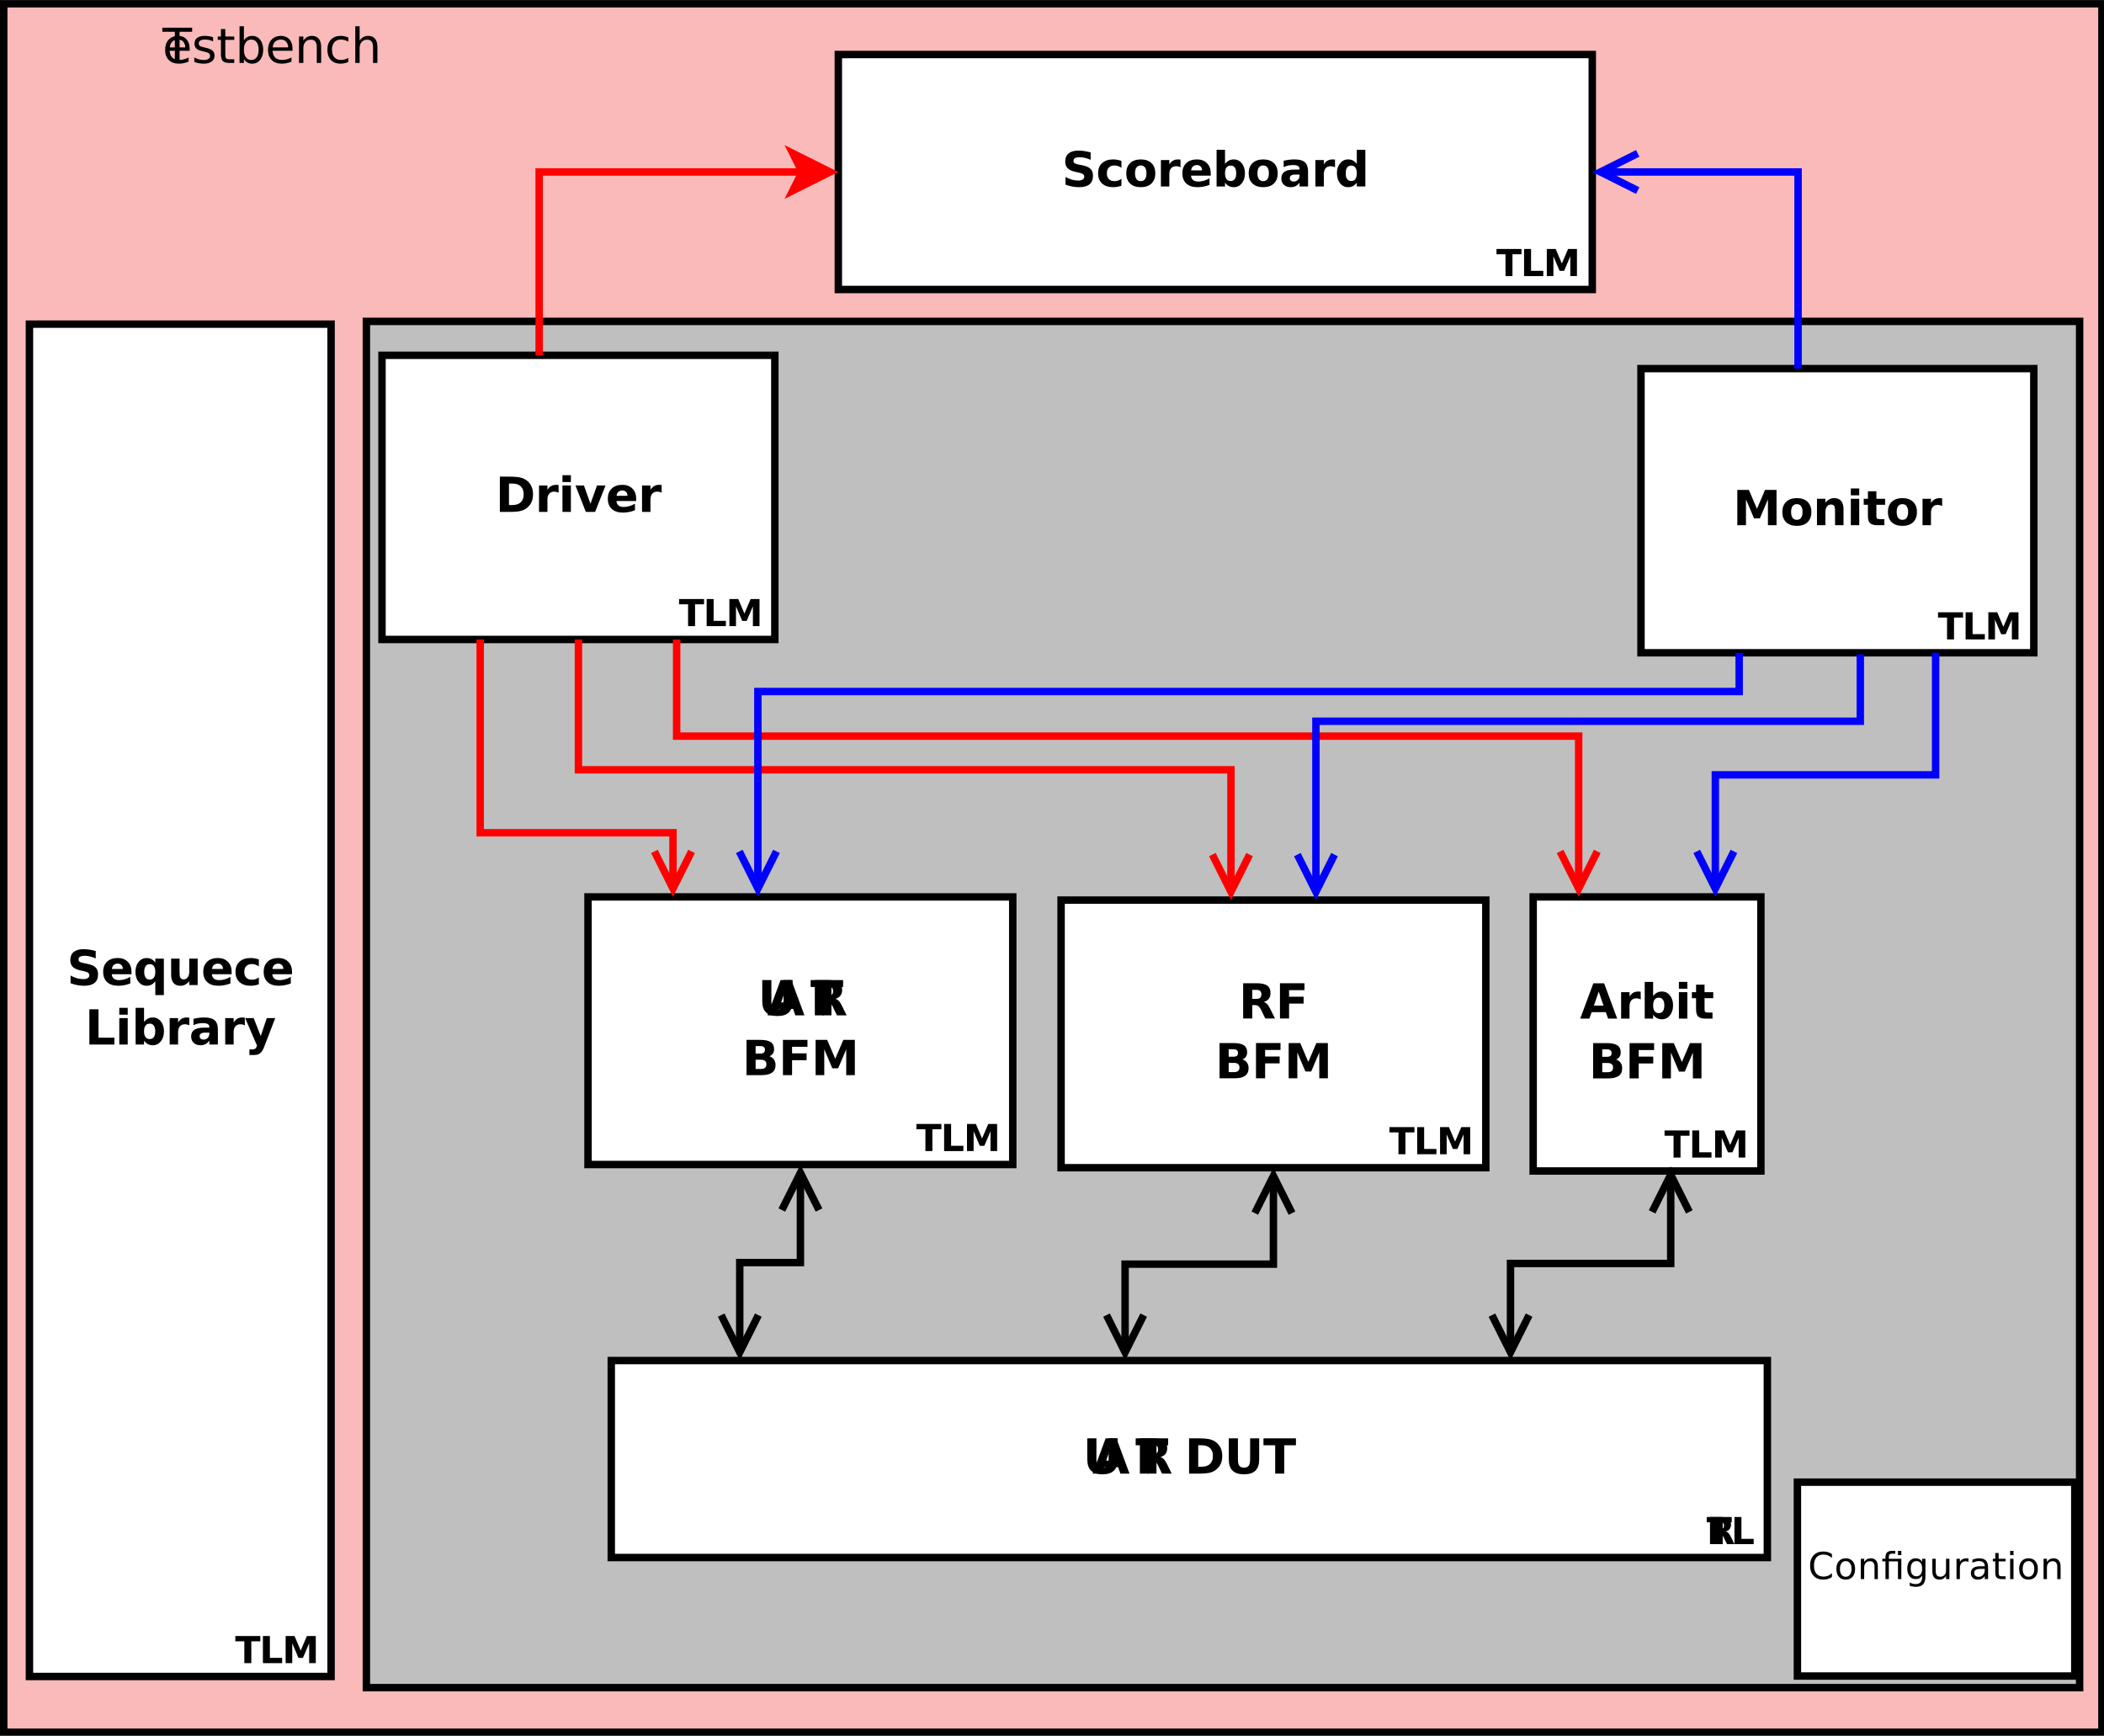 <?xml version="1.0" encoding="UTF-8"?>
<svg xmlns="http://www.w3.org/2000/svg" xmlns:xlink="http://www.w3.org/1999/xlink" width="566pt" height="467pt" viewBox="0 0 566 467" version="1.1">
<defs>
<g>
<symbol overflow="visible" id="glyph0-0">
<path style="stroke:none;" d="M 0.641 2.297 L 0.641 -9.172 L 7.141 -9.172 L 7.141 2.297 Z M 1.375 1.578 L 6.422 1.578 L 6.422 -8.438 L 1.375 -8.438 Z M 1.375 1.578 "/>
</symbol>
<symbol overflow="visible" id="glyph0-1">
<path style="stroke:none;" d="M 1.188 -9.484 L 3.641 -9.484 L 3.641 -3.797 C 3.641 -3.016 3.766 -2.453 4.016 -2.109 C 4.273 -1.773 4.695 -1.609 5.281 -1.609 C 5.863 -1.609 6.281 -1.773 6.531 -2.109 C 6.789 -2.453 6.922 -3.016 6.922 -3.797 L 6.922 -9.484 L 9.359 -9.484 L 9.359 -3.797 C 9.359 -2.453 9.02 -1.453 8.344 -0.797 C 7.676 -0.141 6.656 0.188 5.281 0.188 C 3.906 0.188 2.879 -0.141 2.203 -0.797 C 1.523 -1.453 1.188 -2.453 1.188 -3.797 Z M 1.188 -9.484 "/>
</symbol>
<symbol overflow="visible" id="glyph0-2">
<path style="stroke:none;" d="M 6.938 -1.734 L 3.125 -1.734 L 2.516 0 L 0.062 0 L 3.578 -9.484 L 6.484 -9.484 L 10 0 L 7.547 0 Z M 3.734 -3.484 L 6.328 -3.484 L 5.031 -7.25 Z M 3.734 -3.484 "/>
</symbol>
<symbol overflow="visible" id="glyph0-3">
<path style="stroke:none;" d="M 4.672 -5.281 C 5.18 -5.281 5.547 -5.375 5.766 -5.562 C 5.984 -5.75 6.094 -6.062 6.094 -6.5 C 6.094 -6.926 5.984 -7.234 5.766 -7.422 C 5.547 -7.609 5.18 -7.703 4.672 -7.703 L 3.641 -7.703 L 3.641 -5.281 Z M 3.641 -3.594 L 3.641 0 L 1.188 0 L 1.188 -9.484 L 4.922 -9.484 C 6.172 -9.484 7.086 -9.27 7.672 -8.844 C 8.254 -8.426 8.547 -7.766 8.547 -6.859 C 8.547 -6.234 8.395 -5.719 8.094 -5.312 C 7.789 -4.914 7.332 -4.625 6.719 -4.438 C 7.051 -4.352 7.348 -4.176 7.609 -3.906 C 7.879 -3.645 8.148 -3.238 8.422 -2.688 L 9.75 0 L 7.141 0 L 6 -2.359 C 5.758 -2.828 5.52 -3.148 5.281 -3.328 C 5.039 -3.504 4.723 -3.594 4.328 -3.594 Z M 3.641 -3.594 "/>
</symbol>
<symbol overflow="visible" id="glyph0-4">
<path style="stroke:none;" d="M 0.062 -9.484 L 8.797 -9.484 L 8.797 -7.625 L 5.656 -7.625 L 5.656 0 L 3.219 0 L 3.219 -7.625 L 0.062 -7.625 Z M 0.062 -9.484 "/>
</symbol>
<symbol overflow="visible" id="glyph0-5">
<path style="stroke:none;" d=""/>
</symbol>
<symbol overflow="visible" id="glyph0-6">
<path style="stroke:none;" d="M 3.641 -7.625 L 3.641 -1.844 L 4.516 -1.844 C 5.516 -1.844 6.273 -2.086 6.797 -2.578 C 7.328 -3.078 7.594 -3.801 7.594 -4.75 C 7.594 -5.688 7.328 -6.398 6.797 -6.891 C 6.273 -7.379 5.516 -7.625 4.516 -7.625 Z M 1.188 -9.484 L 3.766 -9.484 C 5.203 -9.484 6.273 -9.379 6.984 -9.172 C 7.691 -8.961 8.297 -8.613 8.797 -8.125 C 9.242 -7.695 9.57 -7.203 9.781 -6.641 C 10 -6.086 10.109 -5.457 10.109 -4.75 C 10.109 -4.031 10 -3.391 9.781 -2.828 C 9.57 -2.273 9.242 -1.785 8.797 -1.359 C 8.285 -0.859 7.676 -0.504 6.969 -0.297 C 6.258 -0.098 5.191 0 3.766 0 L 1.188 0 Z M 1.188 -9.484 "/>
</symbol>
<symbol overflow="visible" id="glyph0-7">
<path style="stroke:none;" d="M 4.984 -5.812 C 5.367 -5.812 5.66 -5.895 5.859 -6.062 C 6.055 -6.227 6.156 -6.477 6.156 -6.812 C 6.156 -7.133 6.055 -7.379 5.859 -7.547 C 5.66 -7.723 5.367 -7.812 4.984 -7.812 L 3.641 -7.812 L 3.641 -5.812 Z M 5.078 -1.656 C 5.566 -1.656 5.93 -1.758 6.172 -1.969 C 6.422 -2.176 6.547 -2.488 6.547 -2.906 C 6.547 -3.32 6.422 -3.629 6.172 -3.828 C 5.93 -4.035 5.566 -4.141 5.078 -4.141 L 3.641 -4.141 L 3.641 -1.656 Z M 7.344 -5.078 C 7.863 -4.922 8.27 -4.633 8.562 -4.219 C 8.852 -3.812 9 -3.312 9 -2.719 C 9 -1.801 8.688 -1.117 8.062 -0.672 C 7.445 -0.223 6.508 0 5.25 0 L 1.188 0 L 1.188 -9.484 L 4.859 -9.484 C 6.18 -9.484 7.133 -9.281 7.719 -8.875 C 8.312 -8.477 8.609 -7.844 8.609 -6.969 C 8.609 -6.508 8.5 -6.117 8.281 -5.797 C 8.062 -5.473 7.75 -5.234 7.344 -5.078 Z M 7.344 -5.078 "/>
</symbol>
<symbol overflow="visible" id="glyph0-8">
<path style="stroke:none;" d="M 1.188 -9.484 L 7.781 -9.484 L 7.781 -7.625 L 3.641 -7.625 L 3.641 -5.859 L 7.547 -5.859 L 7.547 -4.016 L 3.641 -4.016 L 3.641 0 L 1.188 0 Z M 1.188 -9.484 "/>
</symbol>
<symbol overflow="visible" id="glyph0-9">
<path style="stroke:none;" d="M 1.188 -9.484 L 4.297 -9.484 L 6.469 -4.406 L 8.641 -9.484 L 11.734 -9.484 L 11.734 0 L 9.422 0 L 9.422 -6.938 L 7.25 -1.828 L 5.688 -1.828 L 3.516 -6.938 L 3.516 0 L 1.188 0 Z M 1.188 -9.484 "/>
</symbol>
<symbol overflow="visible" id="glyph0-10">
<path style="stroke:none;" d="M 6.375 -5.172 C 6.176 -5.266 5.977 -5.332 5.781 -5.375 C 5.582 -5.426 5.383 -5.453 5.188 -5.453 C 4.602 -5.453 4.148 -5.266 3.828 -4.891 C 3.516 -4.516 3.359 -3.977 3.359 -3.281 L 3.359 0 L 1.094 0 L 1.094 -7.109 L 3.359 -7.109 L 3.359 -5.938 C 3.648 -6.406 3.984 -6.742 4.359 -6.953 C 4.742 -7.172 5.203 -7.281 5.734 -7.281 C 5.805 -7.281 5.883 -7.273 5.969 -7.266 C 6.062 -7.266 6.191 -7.254 6.359 -7.234 Z M 6.375 -5.172 "/>
</symbol>
<symbol overflow="visible" id="glyph0-11">
<path style="stroke:none;" d="M 4.875 -1.469 C 5.363 -1.469 5.734 -1.645 5.984 -2 C 6.242 -2.352 6.375 -2.867 6.375 -3.547 C 6.375 -4.223 6.242 -4.738 5.984 -5.094 C 5.734 -5.445 5.363 -5.625 4.875 -5.625 C 4.383 -5.625 4.008 -5.445 3.75 -5.094 C 3.488 -4.738 3.359 -4.223 3.359 -3.547 C 3.359 -2.879 3.488 -2.363 3.75 -2 C 4.008 -1.645 4.383 -1.469 4.875 -1.469 Z M 3.359 -6.062 C 3.672 -6.477 4.02 -6.785 4.406 -6.984 C 4.789 -7.18 5.227 -7.281 5.719 -7.281 C 6.594 -7.281 7.312 -6.93 7.875 -6.234 C 8.438 -5.535 8.719 -4.641 8.719 -3.547 C 8.719 -2.453 8.438 -1.555 7.875 -0.859 C 7.312 -0.16 6.594 0.188 5.719 0.188 C 5.227 0.188 4.789 0.086 4.406 -0.109 C 4.02 -0.305 3.672 -0.613 3.359 -1.031 L 3.359 0 L 1.094 0 L 1.094 -9.875 L 3.359 -9.875 Z M 3.359 -6.062 "/>
</symbol>
<symbol overflow="visible" id="glyph0-12">
<path style="stroke:none;" d="M 1.094 -7.109 L 3.359 -7.109 L 3.359 0 L 1.094 0 Z M 1.094 -9.875 L 3.359 -9.875 L 3.359 -8.031 L 1.094 -8.031 Z M 1.094 -9.875 "/>
</symbol>
<symbol overflow="visible" id="glyph0-13">
<path style="stroke:none;" d="M 3.578 -9.125 L 3.578 -7.109 L 5.922 -7.109 L 5.922 -5.484 L 3.578 -5.484 L 3.578 -2.469 C 3.578 -2.133 3.641 -1.91 3.766 -1.797 C 3.898 -1.68 4.16 -1.625 4.547 -1.625 L 5.719 -1.625 L 5.719 0 L 3.766 0 C 2.867 0 2.234 -0.188 1.859 -0.562 C 1.484 -0.938 1.297 -1.57 1.297 -2.469 L 1.297 -5.484 L 0.172 -5.484 L 0.172 -7.109 L 1.297 -7.109 L 1.297 -9.125 Z M 3.578 -9.125 "/>
</symbol>
<symbol overflow="visible" id="glyph1-0">
<path style="stroke:none;" d="M 0.5 1.766 L 0.5 -7.047 L 5.5 -7.047 L 5.5 1.766 Z M 1.062 1.219 L 4.938 1.219 L 4.938 -6.484 L 1.062 -6.484 Z M 1.062 1.219 "/>
</symbol>
<symbol overflow="visible" id="glyph1-1">
<path style="stroke:none;" d="M 3.594 -4.062 C 3.988 -4.062 4.27 -4.133 4.438 -4.281 C 4.602 -4.426 4.688 -4.664 4.688 -5 C 4.688 -5.332 4.602 -5.566 4.438 -5.703 C 4.27 -5.848 3.988 -5.922 3.594 -5.922 L 2.797 -5.922 L 2.797 -4.062 Z M 2.797 -2.766 L 2.797 0 L 0.922 0 L 0.922 -7.297 L 3.797 -7.297 C 4.754 -7.297 5.457 -7.133 5.906 -6.812 C 6.352 -6.488 6.578 -5.977 6.578 -5.281 C 6.578 -4.801 6.457 -4.406 6.219 -4.094 C 5.988 -3.781 5.641 -3.551 5.172 -3.406 C 5.43 -3.352 5.66 -3.223 5.859 -3.016 C 6.066 -2.805 6.273 -2.492 6.484 -2.078 L 7.5 0 L 5.5 0 L 4.609 -1.812 C 4.43 -2.176 4.25 -2.426 4.062 -2.562 C 3.883 -2.695 3.641 -2.766 3.328 -2.766 Z M 2.797 -2.766 "/>
</symbol>
<symbol overflow="visible" id="glyph1-2">
<path style="stroke:none;" d="M 0.047 -7.297 L 6.766 -7.297 L 6.766 -5.875 L 4.344 -5.875 L 4.344 0 L 2.469 0 L 2.469 -5.875 L 0.047 -5.875 Z M 0.047 -7.297 "/>
</symbol>
<symbol overflow="visible" id="glyph1-3">
<path style="stroke:none;" d="M 0.922 -7.297 L 2.797 -7.297 L 2.797 -1.422 L 6.094 -1.422 L 6.094 0 L 0.922 0 Z M 0.922 -7.297 "/>
</symbol>
<symbol overflow="visible" id="glyph1-4">
<path style="stroke:none;" d="M 0.922 -7.297 L 3.312 -7.297 L 4.969 -3.391 L 6.641 -7.297 L 9.031 -7.297 L 9.031 0 L 7.25 0 L 7.25 -5.328 L 5.578 -1.406 L 4.375 -1.406 L 2.703 -5.328 L 2.703 0 L 0.922 0 Z M 0.922 -7.297 "/>
</symbol>
<symbol overflow="visible" id="glyph2-0">
<path style="stroke:none;" d="M 0.641 2.297 L 0.641 -9.172 L 7.141 -9.172 L 7.141 2.297 Z M 1.375 1.578 L 6.422 1.578 L 6.422 -8.438 L 1.375 -8.438 Z M 1.375 1.578 "/>
</symbol>
<symbol overflow="visible" id="glyph2-1">
<path style="stroke:none;" d="M 3.641 -7.625 L 3.641 -1.844 L 4.516 -1.844 C 5.516 -1.844 6.273 -2.086 6.797 -2.578 C 7.328 -3.078 7.594 -3.801 7.594 -4.75 C 7.594 -5.688 7.328 -6.398 6.797 -6.891 C 6.273 -7.379 5.516 -7.625 4.516 -7.625 Z M 1.188 -9.484 L 3.766 -9.484 C 5.203 -9.484 6.273 -9.379 6.984 -9.172 C 7.691 -8.961 8.297 -8.613 8.797 -8.125 C 9.242 -7.695 9.57 -7.203 9.781 -6.641 C 10 -6.086 10.109 -5.457 10.109 -4.75 C 10.109 -4.031 10 -3.391 9.781 -2.828 C 9.57 -2.273 9.242 -1.785 8.797 -1.359 C 8.285 -0.859 7.676 -0.504 6.969 -0.297 C 6.258 -0.098 5.191 0 3.766 0 L 1.188 0 Z M 1.188 -9.484 "/>
</symbol>
<symbol overflow="visible" id="glyph2-2">
<path style="stroke:none;" d="M 6.375 -5.172 C 6.176 -5.266 5.977 -5.332 5.781 -5.375 C 5.582 -5.426 5.383 -5.453 5.188 -5.453 C 4.602 -5.453 4.148 -5.266 3.828 -4.891 C 3.516 -4.516 3.359 -3.977 3.359 -3.281 L 3.359 0 L 1.094 0 L 1.094 -7.109 L 3.359 -7.109 L 3.359 -5.938 C 3.648 -6.406 3.984 -6.742 4.359 -6.953 C 4.742 -7.172 5.203 -7.281 5.734 -7.281 C 5.805 -7.281 5.883 -7.273 5.969 -7.266 C 6.062 -7.266 6.191 -7.254 6.359 -7.234 Z M 6.375 -5.172 "/>
</symbol>
<symbol overflow="visible" id="glyph2-3">
<path style="stroke:none;" d="M 1.094 -7.109 L 3.359 -7.109 L 3.359 0 L 1.094 0 Z M 1.094 -9.875 L 3.359 -9.875 L 3.359 -8.031 L 1.094 -8.031 Z M 1.094 -9.875 "/>
</symbol>
<symbol overflow="visible" id="glyph2-4">
<path style="stroke:none;" d="M 0.203 -7.109 L 2.469 -7.109 L 4.234 -2.203 L 6 -7.109 L 8.281 -7.109 L 5.484 0 L 2.984 0 Z M 0.203 -7.109 "/>
</symbol>
<symbol overflow="visible" id="glyph2-5">
<path style="stroke:none;" d="M 8.188 -3.578 L 8.188 -2.922 L 2.875 -2.922 C 2.926 -2.391 3.117 -1.988 3.453 -1.719 C 3.785 -1.457 4.25 -1.328 4.844 -1.328 C 5.312 -1.328 5.797 -1.395 6.297 -1.531 C 6.805 -1.676 7.328 -1.895 7.859 -2.188 L 7.859 -0.438 C 7.316 -0.227 6.773 -0.07 6.234 0.031 C 5.703 0.133 5.164 0.188 4.625 0.188 C 3.344 0.188 2.344 -0.141 1.625 -0.797 C 0.914 -1.453 0.562 -2.367 0.562 -3.547 C 0.562 -4.703 0.91 -5.613 1.609 -6.281 C 2.305 -6.945 3.27 -7.281 4.5 -7.281 C 5.613 -7.281 6.504 -6.941 7.172 -6.266 C 7.848 -5.598 8.188 -4.703 8.188 -3.578 Z M 5.859 -4.328 C 5.859 -4.766 5.727 -5.113 5.469 -5.375 C 5.219 -5.633 4.891 -5.766 4.484 -5.766 C 4.047 -5.766 3.688 -5.641 3.406 -5.391 C 3.133 -5.148 2.969 -4.797 2.906 -4.328 Z M 5.859 -4.328 "/>
</symbol>
<symbol overflow="visible" id="glyph2-6">
<path style="stroke:none;" d="M 7.781 -9.172 L 7.781 -7.172 C 7.27 -7.398 6.766 -7.57 6.266 -7.688 C 5.766 -7.812 5.297 -7.875 4.859 -7.875 C 4.273 -7.875 3.844 -7.789 3.562 -7.625 C 3.289 -7.469 3.156 -7.223 3.156 -6.891 C 3.156 -6.629 3.25 -6.426 3.438 -6.281 C 3.625 -6.145 3.961 -6.023 4.453 -5.922 L 5.5 -5.719 C 6.551 -5.508 7.297 -5.188 7.734 -4.75 C 8.18 -4.32 8.406 -3.707 8.406 -2.906 C 8.406 -1.863 8.094 -1.086 7.469 -0.578 C 6.852 -0.066 5.91 0.188 4.641 0.188 C 4.035 0.188 3.43 0.129 2.828 0.016 C 2.223 -0.098 1.617 -0.27 1.016 -0.5 L 1.016 -2.562 C 1.617 -2.238 2.203 -1.992 2.766 -1.828 C 3.336 -1.672 3.883 -1.594 4.406 -1.594 C 4.938 -1.594 5.344 -1.68 5.625 -1.859 C 5.914 -2.035 6.062 -2.285 6.062 -2.609 C 6.062 -2.91 5.961 -3.141 5.766 -3.297 C 5.578 -3.461 5.191 -3.609 4.609 -3.734 L 3.672 -3.938 C 2.723 -4.145 2.031 -4.469 1.594 -4.906 C 1.156 -5.352 0.938 -5.953 0.938 -6.703 C 0.938 -7.648 1.238 -8.379 1.844 -8.891 C 2.457 -9.398 3.332 -9.656 4.469 -9.656 C 4.988 -9.656 5.523 -9.613 6.078 -9.531 C 6.629 -9.445 7.195 -9.328 7.781 -9.172 Z M 7.781 -9.172 "/>
</symbol>
<symbol overflow="visible" id="glyph2-7">
<path style="stroke:none;" d="M 4.438 -5.625 C 3.945 -5.625 3.57 -5.445 3.312 -5.094 C 3.062 -4.738 2.938 -4.223 2.938 -3.547 C 2.938 -2.867 3.062 -2.352 3.312 -2 C 3.57 -1.645 3.945 -1.469 4.438 -1.469 C 4.914 -1.469 5.281 -1.645 5.531 -2 C 5.789 -2.352 5.922 -2.867 5.922 -3.547 C 5.922 -4.223 5.789 -4.738 5.531 -5.094 C 5.281 -5.445 4.914 -5.625 4.438 -5.625 Z M 5.922 -1.031 C 5.609 -0.613 5.266 -0.305 4.891 -0.109 C 4.516 0.086 4.082 0.188 3.594 0.188 C 2.707 0.188 1.984 -0.16 1.422 -0.859 C 0.859 -1.555 0.578 -2.453 0.578 -3.547 C 0.578 -4.641 0.859 -5.531 1.422 -6.219 C 1.984 -6.914 2.707 -7.266 3.594 -7.266 C 4.082 -7.266 4.516 -7.164 4.891 -6.969 C 5.266 -6.781 5.609 -6.477 5.922 -6.062 L 5.922 -7.109 L 8.219 -7.109 L 8.219 2.703 L 5.922 2.703 Z M 5.922 -1.031 "/>
</symbol>
<symbol overflow="visible" id="glyph2-8">
<path style="stroke:none;" d="M 1.016 -2.766 L 1.016 -7.109 L 3.297 -7.109 L 3.297 -6.406 C 3.297 -6.02 3.289 -5.535 3.281 -4.953 C 3.281 -4.367 3.281 -3.977 3.281 -3.781 C 3.281 -3.207 3.297 -2.797 3.328 -2.547 C 3.359 -2.297 3.41 -2.113 3.484 -2 C 3.578 -1.852 3.695 -1.738 3.844 -1.656 C 4 -1.57 4.176 -1.531 4.375 -1.531 C 4.844 -1.531 5.211 -1.711 5.484 -2.078 C 5.754 -2.441 5.891 -2.945 5.891 -3.594 L 5.891 -7.109 L 8.156 -7.109 L 8.156 0 L 5.891 0 L 5.891 -1.031 C 5.547 -0.613 5.18 -0.305 4.797 -0.109 C 4.422 0.086 4 0.188 3.531 0.188 C 2.707 0.188 2.082 -0.062 1.656 -0.562 C 1.227 -1.07 1.016 -1.805 1.016 -2.766 Z M 1.016 -2.766 "/>
</symbol>
<symbol overflow="visible" id="glyph2-9">
<path style="stroke:none;" d="M 6.844 -6.891 L 6.844 -5.031 C 6.531 -5.238 6.219 -5.395 5.906 -5.5 C 5.594 -5.602 5.27 -5.656 4.938 -5.656 C 4.301 -5.656 3.805 -5.469 3.453 -5.094 C 3.098 -4.727 2.922 -4.211 2.922 -3.547 C 2.922 -2.879 3.098 -2.359 3.453 -1.984 C 3.805 -1.617 4.301 -1.438 4.938 -1.438 C 5.289 -1.438 5.629 -1.488 5.953 -1.594 C 6.273 -1.707 6.57 -1.863 6.844 -2.062 L 6.844 -0.203 C 6.477 -0.078 6.113 0.016 5.75 0.078 C 5.383 0.148 5.02 0.188 4.656 0.188 C 3.375 0.188 2.367 -0.141 1.641 -0.797 C 0.922 -1.461 0.562 -2.379 0.562 -3.547 C 0.562 -4.723 0.922 -5.641 1.641 -6.297 C 2.367 -6.953 3.375 -7.281 4.656 -7.281 C 5.031 -7.281 5.395 -7.242 5.75 -7.172 C 6.113 -7.109 6.477 -7.016 6.844 -6.891 Z M 6.844 -6.891 "/>
</symbol>
<symbol overflow="visible" id="glyph2-10">
<path style="stroke:none;" d="M 1.188 -9.484 L 3.641 -9.484 L 3.641 -1.844 L 7.922 -1.844 L 7.922 0 L 1.188 0 Z M 1.188 -9.484 "/>
</symbol>
<symbol overflow="visible" id="glyph2-11">
<path style="stroke:none;" d="M 4.875 -1.469 C 5.363 -1.469 5.734 -1.645 5.984 -2 C 6.242 -2.352 6.375 -2.867 6.375 -3.547 C 6.375 -4.223 6.242 -4.738 5.984 -5.094 C 5.734 -5.445 5.363 -5.625 4.875 -5.625 C 4.383 -5.625 4.008 -5.445 3.75 -5.094 C 3.488 -4.738 3.359 -4.223 3.359 -3.547 C 3.359 -2.879 3.488 -2.363 3.75 -2 C 4.008 -1.645 4.383 -1.469 4.875 -1.469 Z M 3.359 -6.062 C 3.672 -6.477 4.02 -6.785 4.406 -6.984 C 4.789 -7.18 5.227 -7.281 5.719 -7.281 C 6.594 -7.281 7.312 -6.93 7.875 -6.234 C 8.438 -5.535 8.719 -4.641 8.719 -3.547 C 8.719 -2.453 8.438 -1.555 7.875 -0.859 C 7.312 -0.16 6.594 0.188 5.719 0.188 C 5.227 0.188 4.789 0.086 4.406 -0.109 C 4.02 -0.305 3.672 -0.613 3.359 -1.031 L 3.359 0 L 1.094 0 L 1.094 -9.875 L 3.359 -9.875 Z M 3.359 -6.062 "/>
</symbol>
<symbol overflow="visible" id="glyph2-12">
<path style="stroke:none;" d="M 4.281 -3.203 C 3.801 -3.203 3.441 -3.117 3.203 -2.953 C 2.961 -2.797 2.844 -2.562 2.844 -2.25 C 2.844 -1.957 2.938 -1.727 3.125 -1.562 C 3.32 -1.406 3.594 -1.328 3.938 -1.328 C 4.363 -1.328 4.723 -1.477 5.016 -1.781 C 5.305 -2.094 5.453 -2.477 5.453 -2.938 L 5.453 -3.203 Z M 7.75 -4.062 L 7.75 0 L 5.453 0 L 5.453 -1.047 C 5.148 -0.617 4.805 -0.305 4.422 -0.109 C 4.047 0.086 3.586 0.188 3.047 0.188 C 2.305 0.188 1.707 -0.023 1.25 -0.453 C 0.789 -0.891 0.562 -1.453 0.562 -2.141 C 0.562 -2.973 0.848 -3.582 1.422 -3.969 C 1.992 -4.352 2.895 -4.547 4.125 -4.547 L 5.453 -4.547 L 5.453 -4.734 C 5.453 -5.086 5.312 -5.348 5.031 -5.516 C 4.75 -5.68 4.305 -5.766 3.703 -5.766 C 3.223 -5.766 2.77 -5.719 2.344 -5.625 C 1.926 -5.531 1.539 -5.383 1.188 -5.188 L 1.188 -6.922 C 1.664 -7.035 2.148 -7.125 2.641 -7.188 C 3.141 -7.25 3.633 -7.281 4.125 -7.281 C 5.406 -7.281 6.328 -7.023 6.891 -6.516 C 7.461 -6.016 7.75 -5.195 7.75 -4.062 Z M 7.75 -4.062 "/>
</symbol>
<symbol overflow="visible" id="glyph2-13">
<path style="stroke:none;" d="M 0.156 -7.109 L 2.438 -7.109 L 4.344 -2.281 L 5.969 -7.109 L 8.234 -7.109 L 5.25 0.672 C 4.945 1.461 4.594 2.016 4.188 2.328 C 3.789 2.648 3.266 2.812 2.609 2.812 L 1.297 2.812 L 1.297 1.312 L 2.016 1.312 C 2.398 1.312 2.676 1.25 2.844 1.125 C 3.02 1.008 3.16 0.789 3.266 0.469 L 3.328 0.266 Z M 0.156 -7.109 "/>
</symbol>
<symbol overflow="visible" id="glyph2-14">
<path style="stroke:none;" d="M 4.469 -5.656 C 3.969 -5.656 3.582 -5.473 3.312 -5.109 C 3.051 -4.754 2.922 -4.234 2.922 -3.547 C 2.922 -2.867 3.051 -2.348 3.312 -1.984 C 3.582 -1.617 3.969 -1.438 4.469 -1.438 C 4.969 -1.438 5.348 -1.617 5.609 -1.984 C 5.867 -2.348 6 -2.867 6 -3.547 C 6 -4.234 5.867 -4.754 5.609 -5.109 C 5.348 -5.473 4.969 -5.656 4.469 -5.656 Z M 4.469 -7.281 C 5.695 -7.281 6.656 -6.945 7.344 -6.281 C 8.031 -5.625 8.375 -4.711 8.375 -3.547 C 8.375 -2.379 8.031 -1.461 7.344 -0.797 C 6.656 -0.141 5.695 0.188 4.469 0.188 C 3.25 0.188 2.289 -0.141 1.594 -0.797 C 0.906 -1.461 0.562 -2.379 0.562 -3.547 C 0.562 -4.711 0.906 -5.625 1.594 -6.281 C 2.289 -6.945 3.25 -7.281 4.469 -7.281 Z M 4.469 -7.281 "/>
</symbol>
<symbol overflow="visible" id="glyph2-15">
<path style="stroke:none;" d="M 5.922 -6.062 L 5.922 -9.875 L 8.219 -9.875 L 8.219 0 L 5.922 0 L 5.922 -1.031 C 5.609 -0.613 5.266 -0.305 4.891 -0.109 C 4.516 0.086 4.082 0.188 3.594 0.188 C 2.707 0.188 1.984 -0.16 1.422 -0.859 C 0.859 -1.555 0.578 -2.453 0.578 -3.547 C 0.578 -4.641 0.859 -5.535 1.422 -6.234 C 1.984 -6.93 2.707 -7.281 3.594 -7.281 C 4.082 -7.281 4.516 -7.18 4.891 -6.984 C 5.266 -6.785 5.609 -6.477 5.922 -6.062 Z M 4.438 -1.469 C 4.914 -1.469 5.281 -1.645 5.531 -2 C 5.789 -2.352 5.922 -2.867 5.922 -3.547 C 5.922 -4.223 5.789 -4.738 5.531 -5.094 C 5.281 -5.445 4.914 -5.625 4.438 -5.625 C 3.945 -5.625 3.57 -5.445 3.312 -5.094 C 3.062 -4.738 2.938 -4.223 2.938 -3.547 C 2.938 -2.867 3.062 -2.352 3.312 -2 C 3.57 -1.645 3.945 -1.469 4.438 -1.469 Z M 4.438 -1.469 "/>
</symbol>
<symbol overflow="visible" id="glyph2-16">
<path style="stroke:none;" d="M 1.188 -9.484 L 4.297 -9.484 L 6.469 -4.406 L 8.641 -9.484 L 11.734 -9.484 L 11.734 0 L 9.422 0 L 9.422 -6.938 L 7.25 -1.828 L 5.688 -1.828 L 3.516 -6.938 L 3.516 0 L 1.188 0 Z M 1.188 -9.484 "/>
</symbol>
<symbol overflow="visible" id="glyph2-17">
<path style="stroke:none;" d="M 8.234 -4.328 L 8.234 0 L 5.953 0 L 5.953 -3.312 C 5.953 -3.926 5.938 -4.348 5.906 -4.578 C 5.883 -4.816 5.836 -4.988 5.766 -5.094 C 5.68 -5.238 5.562 -5.352 5.406 -5.438 C 5.258 -5.52 5.086 -5.562 4.891 -5.562 C 4.41 -5.562 4.035 -5.379 3.766 -5.016 C 3.492 -4.648 3.359 -4.145 3.359 -3.5 L 3.359 0 L 1.094 0 L 1.094 -7.109 L 3.359 -7.109 L 3.359 -6.062 C 3.703 -6.477 4.066 -6.785 4.453 -6.984 C 4.836 -7.18 5.266 -7.281 5.734 -7.281 C 6.555 -7.281 7.176 -7.023 7.594 -6.516 C 8.02 -6.016 8.234 -5.285 8.234 -4.328 Z M 8.234 -4.328 "/>
</symbol>
<symbol overflow="visible" id="glyph2-18">
<path style="stroke:none;" d="M 3.578 -9.125 L 3.578 -7.109 L 5.922 -7.109 L 5.922 -5.484 L 3.578 -5.484 L 3.578 -2.469 C 3.578 -2.133 3.641 -1.91 3.766 -1.797 C 3.898 -1.68 4.16 -1.625 4.547 -1.625 L 5.719 -1.625 L 5.719 0 L 3.766 0 C 2.867 0 2.234 -0.188 1.859 -0.562 C 1.484 -0.938 1.297 -1.57 1.297 -2.469 L 1.297 -5.484 L 0.172 -5.484 L 0.172 -7.109 L 1.297 -7.109 L 1.297 -9.125 Z M 3.578 -9.125 "/>
</symbol>
<symbol overflow="visible" id="glyph3-0">
<path style="stroke:none;" d="M 0.5 1.766 L 0.5 -7.047 L 5.5 -7.047 L 5.5 1.766 Z M 1.062 1.219 L 4.938 1.219 L 4.938 -6.484 L 1.062 -6.484 Z M 1.062 1.219 "/>
</symbol>
<symbol overflow="visible" id="glyph3-1">
<path style="stroke:none;" d="M 0.047 -7.297 L 6.766 -7.297 L 6.766 -5.875 L 4.344 -5.875 L 4.344 0 L 2.469 0 L 2.469 -5.875 L 0.047 -5.875 Z M 0.047 -7.297 "/>
</symbol>
<symbol overflow="visible" id="glyph3-2">
<path style="stroke:none;" d="M 0.922 -7.297 L 2.797 -7.297 L 2.797 -1.422 L 6.094 -1.422 L 6.094 0 L 0.922 0 Z M 0.922 -7.297 "/>
</symbol>
<symbol overflow="visible" id="glyph3-3">
<path style="stroke:none;" d="M 0.922 -7.297 L 3.312 -7.297 L 4.969 -3.391 L 6.641 -7.297 L 9.031 -7.297 L 9.031 0 L 7.25 0 L 7.25 -5.328 L 5.578 -1.406 L 4.375 -1.406 L 2.703 -5.328 L 2.703 0 L 0.922 0 Z M 0.922 -7.297 "/>
</symbol>
<symbol overflow="visible" id="glyph4-0">
<path style="stroke:none;" d="M 0.5 1.766 L 0.5 -7.047 L 5.5 -7.047 L 5.5 1.766 Z M 1.062 1.219 L 4.938 1.219 L 4.938 -6.484 L 1.062 -6.484 Z M 1.062 1.219 "/>
</symbol>
<symbol overflow="visible" id="glyph4-1">
<path style="stroke:none;" d="M 6.438 -6.734 L 6.438 -5.688 C 6.102 -6 5.75 -6.227 5.375 -6.375 C 5 -6.531 4.602 -6.609 4.188 -6.609 C 3.352 -6.609 2.711 -6.352 2.266 -5.844 C 1.828 -5.332 1.609 -4.598 1.609 -3.641 C 1.609 -2.68 1.828 -1.945 2.266 -1.438 C 2.711 -0.926 3.352 -0.672 4.188 -0.672 C 4.602 -0.672 5 -0.742 5.375 -0.891 C 5.75 -1.047 6.102 -1.281 6.438 -1.594 L 6.438 -0.562 C 6.094 -0.32 5.727 -0.145 5.344 -0.031 C 4.957 0.082 4.551 0.141 4.125 0.141 C 3.02 0.141 2.148 -0.195 1.516 -0.875 C 0.879 -1.551 0.562 -2.473 0.562 -3.641 C 0.562 -4.805 0.879 -5.727 1.516 -6.406 C 2.148 -7.082 3.02 -7.422 4.125 -7.422 C 4.562 -7.422 4.973 -7.363 5.359 -7.25 C 5.742 -7.133 6.102 -6.961 6.438 -6.734 Z M 6.438 -6.734 "/>
</symbol>
<symbol overflow="visible" id="glyph4-2">
<path style="stroke:none;" d="M 3.062 -4.844 C 2.582 -4.844 2.203 -4.656 1.922 -4.281 C 1.641 -3.906 1.5 -3.391 1.5 -2.734 C 1.5 -2.078 1.633 -1.562 1.906 -1.188 C 2.188 -0.812 2.57 -0.625 3.062 -0.625 C 3.539 -0.625 3.922 -0.812 4.203 -1.188 C 4.484 -1.562 4.625 -2.078 4.625 -2.734 C 4.625 -3.379 4.484 -3.891 4.203 -4.266 C 3.922 -4.648 3.539 -4.844 3.062 -4.844 Z M 3.062 -5.594 C 3.844 -5.594 4.457 -5.336 4.906 -4.828 C 5.352 -4.328 5.578 -3.629 5.578 -2.734 C 5.578 -1.836 5.352 -1.133 4.906 -0.625 C 4.457 -0.113 3.844 0.141 3.062 0.141 C 2.281 0.141 1.664 -0.113 1.219 -0.625 C 0.77 -1.133 0.547 -1.836 0.547 -2.734 C 0.547 -3.629 0.77 -4.328 1.219 -4.828 C 1.664 -5.336 2.281 -5.594 3.062 -5.594 Z M 3.062 -5.594 "/>
</symbol>
<symbol overflow="visible" id="glyph4-3">
<path style="stroke:none;" d="M 5.484 -3.297 L 5.484 0 L 4.594 0 L 4.594 -3.266 C 4.594 -3.785 4.488 -4.172 4.281 -4.422 C 4.082 -4.68 3.781 -4.812 3.375 -4.812 C 2.895 -4.812 2.516 -4.656 2.234 -4.344 C 1.953 -4.039 1.812 -3.625 1.812 -3.094 L 1.812 0 L 0.906 0 L 0.906 -5.469 L 1.812 -5.469 L 1.812 -4.625 C 2.031 -4.945 2.285 -5.188 2.578 -5.344 C 2.867 -5.508 3.203 -5.594 3.578 -5.594 C 4.203 -5.594 4.676 -5.398 5 -5.016 C 5.32 -4.629 5.484 -4.055 5.484 -3.297 Z M 5.484 -3.297 "/>
</symbol>
<symbol overflow="visible" id="glyph4-4">
<path style="stroke:none;" d="M 5.359 -5.469 L 5.359 0 L 4.453 0 L 4.453 -4.766 L 2 -4.766 L 2 0 L 1.094 0 L 1.094 -4.766 L 0.234 -4.766 L 0.234 -5.469 L 1.094 -5.469 L 1.094 -5.844 C 1.094 -6.445 1.234 -6.891 1.516 -7.172 C 1.797 -7.453 2.227 -7.594 2.812 -7.594 L 3.719 -7.594 L 3.719 -6.844 L 2.859 -6.844 C 2.535 -6.844 2.312 -6.773 2.188 -6.641 C 2.062 -6.516 2 -6.285 2 -5.953 L 2 -5.469 Z M 4.453 -7.594 L 5.359 -7.594 L 5.359 -6.453 L 4.453 -6.453 Z M 4.453 -7.594 "/>
</symbol>
<symbol overflow="visible" id="glyph4-5">
<path style="stroke:none;" d="M 4.547 -2.797 C 4.547 -3.453 4.41 -3.957 4.141 -4.312 C 3.867 -4.664 3.492 -4.844 3.016 -4.844 C 2.523 -4.844 2.145 -4.664 1.875 -4.312 C 1.613 -3.957 1.484 -3.453 1.484 -2.797 C 1.484 -2.148 1.613 -1.645 1.875 -1.281 C 2.145 -0.926 2.523 -0.75 3.016 -0.75 C 3.492 -0.75 3.867 -0.926 4.141 -1.281 C 4.41 -1.645 4.547 -2.148 4.547 -2.797 Z M 5.438 -0.672 C 5.438 0.254 5.227 0.941 4.812 1.391 C 4.406 1.848 3.773 2.078 2.922 2.078 C 2.609 2.078 2.312 2.051 2.031 2 C 1.75 1.957 1.477 1.891 1.219 1.797 L 1.219 0.922 C 1.477 1.066 1.734 1.172 1.984 1.234 C 2.242 1.305 2.508 1.344 2.781 1.344 C 3.363 1.344 3.801 1.188 4.094 0.875 C 4.395 0.57 4.547 0.109 4.547 -0.516 L 4.547 -0.969 C 4.359 -0.645 4.117 -0.398 3.828 -0.234 C 3.535 -0.078 3.188 0 2.781 0 C 2.113 0 1.57 -0.254 1.156 -0.766 C 0.75 -1.273 0.547 -1.953 0.547 -2.797 C 0.547 -3.641 0.75 -4.316 1.156 -4.828 C 1.57 -5.336 2.113 -5.594 2.781 -5.594 C 3.188 -5.594 3.535 -5.516 3.828 -5.359 C 4.117 -5.203 4.359 -4.961 4.547 -4.641 L 4.547 -5.469 L 5.438 -5.469 Z M 5.438 -0.672 "/>
</symbol>
<symbol overflow="visible" id="glyph4-6">
<path style="stroke:none;" d="M 0.844 -2.156 L 0.844 -5.469 L 1.75 -5.469 L 1.75 -2.188 C 1.75 -1.676 1.848 -1.289 2.047 -1.031 C 2.254 -0.77 2.555 -0.641 2.953 -0.641 C 3.441 -0.641 3.828 -0.789 4.109 -1.094 C 4.391 -1.406 4.531 -1.832 4.531 -2.375 L 4.531 -5.469 L 5.438 -5.469 L 5.438 0 L 4.531 0 L 4.531 -0.844 C 4.312 -0.508 4.055 -0.258 3.766 -0.094 C 3.484 0.062 3.148 0.141 2.766 0.141 C 2.141 0.141 1.66 -0.051 1.328 -0.438 C 1.004 -0.832 0.844 -1.406 0.844 -2.156 Z M 3.109 -5.594 Z M 3.109 -5.594 "/>
</symbol>
<symbol overflow="visible" id="glyph4-7">
<path style="stroke:none;" d="M 4.109 -4.625 C 4.004 -4.688 3.895 -4.727 3.781 -4.75 C 3.664 -4.781 3.535 -4.797 3.391 -4.797 C 2.879 -4.797 2.488 -4.629 2.219 -4.297 C 1.945 -3.973 1.812 -3.5 1.812 -2.875 L 1.812 0 L 0.906 0 L 0.906 -5.469 L 1.812 -5.469 L 1.812 -4.625 C 2 -4.957 2.242 -5.203 2.547 -5.359 C 2.848 -5.516 3.219 -5.594 3.656 -5.594 C 3.719 -5.594 3.785 -5.586 3.859 -5.578 C 3.93 -5.578 4.016 -5.566 4.109 -5.547 Z M 4.109 -4.625 "/>
</symbol>
<symbol overflow="visible" id="glyph4-8">
<path style="stroke:none;" d="M 3.422 -2.75 C 2.703 -2.75 2.203 -2.664 1.922 -2.5 C 1.641 -2.332 1.5 -2.051 1.5 -1.656 C 1.5 -1.332 1.602 -1.078 1.812 -0.891 C 2.02 -0.703 2.305 -0.609 2.672 -0.609 C 3.172 -0.609 3.57 -0.785 3.875 -1.141 C 4.176 -1.492 4.328 -1.961 4.328 -2.547 L 4.328 -2.75 Z M 5.219 -3.125 L 5.219 0 L 4.328 0 L 4.328 -0.828 C 4.117 -0.492 3.859 -0.25 3.547 -0.094 C 3.242 0.062 2.875 0.141 2.438 0.141 C 1.875 0.141 1.426 -0.016 1.094 -0.328 C 0.758 -0.641 0.594 -1.062 0.594 -1.594 C 0.594 -2.207 0.801 -2.672 1.219 -2.984 C 1.633 -3.297 2.25 -3.453 3.062 -3.453 L 4.328 -3.453 L 4.328 -3.547 C 4.328 -3.953 4.188 -4.27 3.906 -4.5 C 3.633 -4.727 3.254 -4.844 2.766 -4.844 C 2.453 -4.844 2.145 -4.801 1.844 -4.719 C 1.551 -4.645 1.27 -4.535 1 -4.391 L 1 -5.219 C 1.332 -5.344 1.648 -5.438 1.953 -5.5 C 2.266 -5.562 2.566 -5.594 2.859 -5.594 C 3.648 -5.594 4.238 -5.391 4.625 -4.984 C 5.02 -4.578 5.219 -3.957 5.219 -3.125 Z M 5.219 -3.125 "/>
</symbol>
<symbol overflow="visible" id="glyph4-9">
<path style="stroke:none;" d="M 1.828 -7.016 L 1.828 -5.469 L 3.688 -5.469 L 3.688 -4.766 L 1.828 -4.766 L 1.828 -1.797 C 1.828 -1.359 1.891 -1.07 2.016 -0.938 C 2.141 -0.812 2.391 -0.75 2.766 -0.75 L 3.688 -0.75 L 3.688 0 L 2.766 0 C 2.066 0 1.582 -0.129 1.312 -0.391 C 1.051 -0.648 0.922 -1.117 0.922 -1.797 L 0.922 -4.766 L 0.266 -4.766 L 0.266 -5.469 L 0.922 -5.469 L 0.922 -7.016 Z M 1.828 -7.016 "/>
</symbol>
<symbol overflow="visible" id="glyph4-10">
<path style="stroke:none;" d="M 0.938 -5.469 L 1.844 -5.469 L 1.844 0 L 0.938 0 Z M 0.938 -7.594 L 1.844 -7.594 L 1.844 -6.453 L 0.938 -6.453 Z M 0.938 -7.594 "/>
</symbol>
<symbol overflow="visible" id="glyph5-0">
<path style="stroke:none;" d="M 0.641 2.297 L 0.641 -9.172 L 7.141 -9.172 L 7.141 2.297 Z M 1.375 1.578 L 6.422 1.578 L 6.422 -8.438 L 1.375 -8.438 Z M 1.375 1.578 "/>
</symbol>
<symbol overflow="visible" id="glyph5-1">
<path style="stroke:none;" d="M -0.031 -9.484 L 7.984 -9.484 L 7.984 -8.391 L 4.609 -8.391 L 4.609 0 L 3.328 0 L 3.328 -8.391 L -0.031 -8.391 Z M -0.031 -9.484 "/>
</symbol>
<symbol overflow="visible" id="glyph5-2">
<path style="stroke:none;" d="M 7.312 -3.844 L 7.312 -3.281 L 1.938 -3.281 C 1.988 -2.469 2.227 -1.852 2.656 -1.438 C 3.094 -1.02 3.695 -0.812 4.469 -0.812 C 4.914 -0.812 5.348 -0.863 5.766 -0.969 C 6.191 -1.082 6.613 -1.25 7.031 -1.469 L 7.031 -0.359 C 6.613 -0.18 6.18 -0.047 5.734 0.047 C 5.297 0.141 4.852 0.188 4.406 0.188 C 3.27 0.188 2.367 -0.141 1.703 -0.797 C 1.047 -1.461 0.719 -2.359 0.719 -3.484 C 0.719 -4.648 1.031 -5.57 1.656 -6.25 C 2.289 -6.938 3.141 -7.281 4.203 -7.281 C 5.16 -7.281 5.914 -6.973 6.469 -6.359 C 7.031 -5.742 7.312 -4.906 7.312 -3.844 Z M 6.141 -4.188 C 6.129 -4.82 5.945 -5.332 5.594 -5.719 C 5.25 -6.102 4.789 -6.297 4.219 -6.297 C 3.562 -6.297 3.035 -6.109 2.641 -5.734 C 2.254 -5.367 2.031 -4.852 1.969 -4.188 Z M 6.141 -4.188 "/>
</symbol>
<symbol overflow="visible" id="glyph5-3">
<path style="stroke:none;" d="M 5.75 -6.906 L 5.75 -5.797 C 5.426 -5.961 5.086 -6.086 4.734 -6.172 C 4.379 -6.254 4.008 -6.297 3.625 -6.297 C 3.039 -6.297 2.602 -6.207 2.312 -6.031 C 2.031 -5.852 1.891 -5.586 1.891 -5.234 C 1.891 -4.961 1.988 -4.75 2.188 -4.594 C 2.395 -4.445 2.816 -4.301 3.453 -4.156 L 3.844 -4.062 C 4.676 -3.883 5.266 -3.633 5.609 -3.312 C 5.961 -2.988 6.141 -2.539 6.141 -1.969 C 6.141 -1.301 5.879 -0.773 5.359 -0.391 C 4.836 -0.004 4.117 0.188 3.203 0.188 C 2.816 0.188 2.414 0.148 2 0.078 C 1.594 0.004 1.16 -0.109 0.703 -0.266 L 0.703 -1.469 C 1.141 -1.238 1.566 -1.066 1.984 -0.953 C 2.398 -0.848 2.812 -0.797 3.219 -0.797 C 3.77 -0.797 4.191 -0.891 4.484 -1.078 C 4.785 -1.266 4.938 -1.531 4.938 -1.875 C 4.938 -2.188 4.828 -2.426 4.609 -2.594 C 4.398 -2.77 3.938 -2.938 3.219 -3.094 L 2.812 -3.188 C 2.082 -3.344 1.555 -3.578 1.234 -3.891 C 0.91 -4.203 0.75 -4.633 0.75 -5.188 C 0.75 -5.852 0.984 -6.367 1.453 -6.734 C 1.93 -7.098 2.609 -7.281 3.484 -7.281 C 3.91 -7.281 4.316 -7.25 4.703 -7.188 C 5.086 -7.125 5.438 -7.031 5.75 -6.906 Z M 5.75 -6.906 "/>
</symbol>
<symbol overflow="visible" id="glyph5-4">
<path style="stroke:none;" d="M 2.375 -9.125 L 2.375 -7.109 L 4.781 -7.109 L 4.781 -6.203 L 2.375 -6.203 L 2.375 -2.344 C 2.375 -1.758 2.453 -1.383 2.609 -1.219 C 2.773 -1.062 3.102 -0.984 3.594 -0.984 L 4.781 -0.984 L 4.781 0 L 3.594 0 C 2.688 0 2.062 -0.164 1.719 -0.5 C 1.375 -0.844 1.203 -1.457 1.203 -2.344 L 1.203 -6.203 L 0.344 -6.203 L 0.344 -7.109 L 1.203 -7.109 L 1.203 -9.125 Z M 2.375 -9.125 "/>
</symbol>
<symbol overflow="visible" id="glyph5-5">
<path style="stroke:none;" d="M 6.328 -3.547 C 6.328 -4.41 6.148 -5.082 5.797 -5.562 C 5.441 -6.051 4.957 -6.297 4.344 -6.297 C 3.727 -6.297 3.242 -6.051 2.891 -5.562 C 2.535 -5.082 2.359 -4.41 2.359 -3.547 C 2.359 -2.691 2.535 -2.02 2.891 -1.531 C 3.242 -1.039 3.727 -0.797 4.344 -0.797 C 4.957 -0.797 5.441 -1.039 5.797 -1.531 C 6.148 -2.02 6.328 -2.691 6.328 -3.547 Z M 2.359 -6.031 C 2.598 -6.457 2.906 -6.77 3.281 -6.969 C 3.656 -7.176 4.102 -7.281 4.625 -7.281 C 5.488 -7.281 6.191 -6.938 6.734 -6.25 C 7.273 -5.562 7.547 -4.66 7.547 -3.547 C 7.547 -2.43 7.273 -1.531 6.734 -0.844 C 6.191 -0.156 5.488 0.188 4.625 0.188 C 4.102 0.188 3.656 0.082 3.281 -0.125 C 2.906 -0.332 2.598 -0.645 2.359 -1.062 L 2.359 0 L 1.188 0 L 1.188 -9.875 L 2.359 -9.875 Z M 2.359 -6.031 "/>
</symbol>
<symbol overflow="visible" id="glyph5-6">
<path style="stroke:none;" d="M 7.141 -4.297 L 7.141 0 L 5.969 0 L 5.969 -4.25 C 5.969 -4.926 5.836 -5.43 5.578 -5.766 C 5.316 -6.098 4.922 -6.266 4.391 -6.266 C 3.766 -6.266 3.27 -6.062 2.906 -5.656 C 2.539 -5.258 2.359 -4.711 2.359 -4.016 L 2.359 0 L 1.188 0 L 1.188 -7.109 L 2.359 -7.109 L 2.359 -6 C 2.641 -6.426 2.969 -6.742 3.344 -6.953 C 3.719 -7.172 4.156 -7.281 4.656 -7.281 C 5.469 -7.281 6.082 -7.023 6.5 -6.516 C 6.926 -6.016 7.141 -5.273 7.141 -4.297 Z M 7.141 -4.297 "/>
</symbol>
<symbol overflow="visible" id="glyph5-7">
<path style="stroke:none;" d="M 6.344 -6.844 L 6.344 -5.75 C 6.008 -5.926 5.676 -6.062 5.344 -6.156 C 5.008 -6.25 4.676 -6.297 4.344 -6.297 C 3.582 -6.297 2.992 -6.051 2.578 -5.562 C 2.16 -5.082 1.953 -4.41 1.953 -3.547 C 1.953 -2.68 2.16 -2.008 2.578 -1.531 C 2.992 -1.051 3.582 -0.812 4.344 -0.812 C 4.676 -0.812 5.008 -0.852 5.344 -0.938 C 5.676 -1.031 6.008 -1.172 6.344 -1.359 L 6.344 -0.266 C 6.02 -0.117 5.68 -0.008 5.328 0.062 C 4.984 0.145 4.613 0.188 4.219 0.188 C 3.145 0.188 2.289 -0.145 1.656 -0.812 C 1.031 -1.488 0.719 -2.398 0.719 -3.547 C 0.719 -4.703 1.035 -5.613 1.672 -6.281 C 2.305 -6.945 3.18 -7.281 4.297 -7.281 C 4.648 -7.281 5 -7.242 5.344 -7.172 C 5.688 -7.098 6.02 -6.988 6.344 -6.844 Z M 6.344 -6.844 "/>
</symbol>
<symbol overflow="visible" id="glyph5-8">
<path style="stroke:none;" d="M 7.141 -4.297 L 7.141 0 L 5.969 0 L 5.969 -4.25 C 5.969 -4.926 5.836 -5.43 5.578 -5.766 C 5.316 -6.098 4.922 -6.266 4.391 -6.266 C 3.766 -6.266 3.27 -6.062 2.906 -5.656 C 2.539 -5.258 2.359 -4.711 2.359 -4.016 L 2.359 0 L 1.188 0 L 1.188 -9.875 L 2.359 -9.875 L 2.359 -6 C 2.641 -6.426 2.969 -6.742 3.344 -6.953 C 3.719 -7.172 4.156 -7.281 4.656 -7.281 C 5.469 -7.281 6.082 -7.023 6.5 -6.516 C 6.926 -6.016 7.141 -5.273 7.141 -4.297 Z M 7.141 -4.297 "/>
</symbol>
</g>
</defs>
<g id="surface172782">
<rect x="0" y="0" width="566" height="467" style="fill:rgb(100%,100%,100%);fill-opacity:1;stroke:none;"/>
<path style="fill-rule:evenodd;fill:rgb(98.039%,72.941%,72.549%);fill-opacity:1;stroke-width:0.1;stroke-linecap:butt;stroke-linejoin:miter;stroke:rgb(0%,0%,0%);stroke-opacity:1;stroke-miterlimit:10;" d="M 7.278 -5.99 L 35.5 -5.99 L 35.5 17.262 L 7.278 17.262 Z M 7.278 -5.99 " transform="matrix(20,0,0,20,-144.558,120.809)"/>
<path style="fill-rule:evenodd;fill:rgb(74.902%,74.902%,74.902%);fill-opacity:1;stroke-width:0.1;stroke-linecap:butt;stroke-linejoin:miter;stroke:rgb(0%,0%,0%);stroke-opacity:1;stroke-miterlimit:10;" d="M 12.156 -1.717 L 35.2 -1.717 L 35.2 16.662 L 12.156 16.662 Z M 12.156 -1.717 " transform="matrix(20,0,0,20,-144.558,120.809)"/>
<path style="fill-rule:evenodd;fill:rgb(100%,100%,100%);fill-opacity:1;stroke-width:0.1;stroke-linecap:butt;stroke-linejoin:miter;stroke:rgb(0%,0%,0%);stroke-opacity:1;stroke-miterlimit:10;" d="M 15.45 12.262 L 31 12.262 L 31 14.912 L 15.45 14.912 Z M 15.45 12.262 " transform="matrix(20,0,0,20,-144.558,120.809)"/>
<g style="fill:rgb(0%,0%,0%);fill-opacity:1;">
  <use xlink:href="#glyph0-1" x="291.309" y="396.465"/>
  <use xlink:href="#glyph0-2" x="293.848" y="396.465"/>
  <use xlink:href="#glyph0-3" x="305.449" y="396.465"/>
  <use xlink:href="#glyph0-4" x="305.449" y="396.465"/>
  <use xlink:href="#glyph0-5" x="314.219" y="396.465"/>
  <use xlink:href="#glyph0-6" x="318.691" y="396.465"/>
  <use xlink:href="#glyph0-1" x="329.375" y="396.465"/>
  <use xlink:href="#glyph0-4" x="339.824" y="396.465"/>
</g>
<g style="fill:rgb(0%,0%,0%);fill-opacity:1;">
  <use xlink:href="#glyph1-1" x="459.086" y="415.441"/>
  <use xlink:href="#glyph1-2" x="459.086" y="415.441"/>
  <use xlink:href="#glyph1-3" x="465.668" y="415.441"/>
</g>
<path style="fill-rule:evenodd;fill:rgb(100%,100%,100%);fill-opacity:1;stroke-width:0.1;stroke-linecap:butt;stroke-linejoin:miter;stroke:rgb(0%,0%,0%);stroke-opacity:1;stroke-miterlimit:10;" d="M 12.366 -1.261 L 17.65 -1.261 L 17.65 2.562 L 12.366 2.562 Z M 12.366 -1.261 " transform="matrix(20,0,0,20,-144.558,120.809)"/>
<g style="fill:rgb(0%,0%,0%);fill-opacity:1;">
  <use xlink:href="#glyph2-1" x="133.281" y="137.723"/>
  <use xlink:href="#glyph2-2" x="143.906" y="137.723"/>
  <use xlink:href="#glyph2-3" x="150.215" y="137.723"/>
  <use xlink:href="#glyph2-4" x="154.609" y="137.723"/>
  <use xlink:href="#glyph2-5" x="162.949" y="137.723"/>
  <use xlink:href="#glyph2-2" x="171.621" y="137.723"/>
</g>
<g style="fill:rgb(0%,0%,0%);fill-opacity:1;">
  <use xlink:href="#glyph3-1" x="182.633" y="168.461"/>
  <use xlink:href="#glyph3-2" x="189.176" y="168.461"/>
  <use xlink:href="#glyph3-3" x="195.289" y="168.461"/>
</g>
<path style="fill-rule:evenodd;fill:rgb(100%,100%,100%);fill-opacity:1;stroke-width:0.1;stroke-linecap:butt;stroke-linejoin:miter;stroke:rgb(0%,0%,0%);stroke-opacity:1;stroke-miterlimit:10;" d="M 7.624 -1.68 L 11.681 -1.68 L 11.681 16.512 L 7.624 16.512 Z M 7.624 -1.68 " transform="matrix(20,0,0,20,-144.558,120.809)"/>
<g style="fill:rgb(0%,0%,0%);fill-opacity:1;">
  <use xlink:href="#glyph2-6" x="17.969" y="265.027"/>
  <use xlink:href="#glyph2-5" x="27.188" y="265.027"/>
  <use xlink:href="#glyph2-7" x="35.859" y="265.027"/>
  <use xlink:href="#glyph2-8" x="45.02" y="265.027"/>
  <use xlink:href="#glyph2-5" x="54.121" y="265.027"/>
  <use xlink:href="#glyph2-9" x="62.793" y="265.027"/>
  <use xlink:href="#glyph2-5" x="70.371" y="265.027"/>
</g>
<g style="fill:rgb(0%,0%,0%);fill-opacity:1;">
  <use xlink:href="#glyph2-10" x="22.852" y="281.027"/>
  <use xlink:href="#glyph2-3" x="30.996" y="281.027"/>
  <use xlink:href="#glyph2-11" x="35.391" y="281.027"/>
  <use xlink:href="#glyph2-2" x="44.551" y="281.027"/>
  <use xlink:href="#glyph2-12" x="50.859" y="281.027"/>
  <use xlink:href="#glyph2-2" x="59.492" y="281.027"/>
  <use xlink:href="#glyph2-13" x="65.801" y="281.027"/>
</g>
<g style="fill:rgb(0%,0%,0%);fill-opacity:1;">
  <use xlink:href="#glyph3-1" x="63.262" y="447.461"/>
  <use xlink:href="#glyph3-2" x="69.805" y="447.461"/>
  <use xlink:href="#glyph3-3" x="75.918" y="447.461"/>
</g>
<path style="fill-rule:evenodd;fill:rgb(100%,100%,100%);fill-opacity:1;stroke-width:0.1;stroke-linecap:butt;stroke-linejoin:miter;stroke:rgb(0%,0%,0%);stroke-opacity:1;stroke-miterlimit:10;" d="M 31.404 13.898 L 35.135 13.898 L 35.135 16.506 L 31.404 16.506 Z M 31.404 13.898 " transform="matrix(20,0,0,20,-144.558,120.809)"/>
<g style="fill:rgb(0%,0%,0%);fill-opacity:1;">
  <use xlink:href="#glyph4-1" x="486.375" y="424.848"/>
  <use xlink:href="#glyph4-2" x="493.465" y="424.848"/>
  <use xlink:href="#glyph4-3" x="499.676" y="424.848"/>
  <use xlink:href="#glyph4-4" x="506.121" y="424.848"/>
  <use xlink:href="#glyph4-5" x="512.527" y="424.848"/>
  <use xlink:href="#glyph4-6" x="518.973" y="424.848"/>
  <use xlink:href="#glyph4-7" x="525.418" y="424.848"/>
  <use xlink:href="#glyph4-8" x="529.598" y="424.848"/>
  <use xlink:href="#glyph4-9" x="535.828" y="424.848"/>
  <use xlink:href="#glyph4-10" x="539.812" y="424.848"/>
  <use xlink:href="#glyph4-2" x="542.625" y="424.848"/>
  <use xlink:href="#glyph4-3" x="548.836" y="424.848"/>
</g>
<path style="fill-rule:evenodd;fill:rgb(100%,100%,100%);fill-opacity:1;stroke-width:0.1;stroke-linecap:butt;stroke-linejoin:miter;stroke:rgb(0%,0%,0%);stroke-opacity:1;stroke-miterlimit:10;" d="M 18.504 -5.307 L 28.645 -5.307 L 28.645 -2.146 L 18.504 -2.146 Z M 18.504 -5.307 " transform="matrix(20,0,0,20,-144.558,120.809)"/>
<g style="fill:rgb(0%,0%,0%);fill-opacity:1;">
  <use xlink:href="#glyph2-6" x="285.617" y="50.172"/>
  <use xlink:href="#glyph2-9" x="294.836" y="50.172"/>
  <use xlink:href="#glyph2-14" x="302.414" y="50.172"/>
  <use xlink:href="#glyph2-2" x="311.203" y="50.172"/>
  <use xlink:href="#glyph2-5" x="317.512" y="50.172"/>
  <use xlink:href="#glyph2-11" x="326.184" y="50.172"/>
  <use xlink:href="#glyph2-14" x="335.344" y="50.172"/>
  <use xlink:href="#glyph2-12" x="344.133" y="50.172"/>
  <use xlink:href="#glyph2-2" x="352.766" y="50.172"/>
  <use xlink:href="#glyph2-15" x="359.074" y="50.172"/>
</g>
<g style="fill:rgb(0%,0%,0%);fill-opacity:1;">
  <use xlink:href="#glyph3-1" x="402.527" y="74.281"/>
  <use xlink:href="#glyph3-2" x="409.07" y="74.281"/>
  <use xlink:href="#glyph3-3" x="415.184" y="74.281"/>
</g>
<path style="fill:none;stroke-width:0.1;stroke-linecap:butt;stroke-linejoin:miter;stroke:rgb(100%,0%,0%);stroke-opacity:1;stroke-miterlimit:10;" d="M 14.48 -1.261 L 14.48 -3.727 L 18.017 -3.727 " transform="matrix(20,0,0,20,-144.558,120.809)"/>
<path style="fill-rule:evenodd;fill:rgb(100%,0%,0%);fill-opacity:1;stroke-width:0.1;stroke-linecap:butt;stroke-linejoin:miter;stroke:rgb(100%,0%,0%);stroke-opacity:1;stroke-miterlimit:10;" d="M 18.392 -3.727 L 17.892 -3.477 L 18.017 -3.727 L 17.892 -3.977 Z M 18.392 -3.727 " transform="matrix(20,0,0,20,-144.558,120.809)"/>
<g style="fill:rgb(0%,0%,0%);fill-opacity:1;">
  <use xlink:href="#glyph5-1" x="43.703" y="16.938"/>
  <use xlink:href="#glyph5-2" x="43.703" y="16.938"/>
  <use xlink:href="#glyph5-3" x="51.574" y="16.938"/>
  <use xlink:href="#glyph5-4" x="58.234" y="16.938"/>
  <use xlink:href="#glyph5-5" x="63.254" y="16.938"/>
  <use xlink:href="#glyph5-2" x="71.379" y="16.938"/>
  <use xlink:href="#glyph5-6" x="79.25" y="16.938"/>
  <use xlink:href="#glyph5-7" x="87.355" y="16.938"/>
  <use xlink:href="#glyph5-8" x="94.387" y="16.938"/>
</g>
<path style="fill-rule:evenodd;fill:rgb(100%,100%,100%);fill-opacity:1;stroke-width:0.1;stroke-linecap:butt;stroke-linejoin:miter;stroke:rgb(0%,0%,0%);stroke-opacity:1;stroke-miterlimit:10;" d="M 15.137 6.025 L 20.85 6.025 L 20.85 9.625 L 15.137 9.625 Z M 15.137 6.025 " transform="matrix(20,0,0,20,-144.558,120.809)"/>
<g style="fill:rgb(0%,0%,0%);fill-opacity:1;">
  <use xlink:href="#glyph0-1" x="203.867" y="273.172"/>
  <use xlink:href="#glyph0-2" x="206.406" y="273.172"/>
  <use xlink:href="#glyph0-3" x="218.008" y="273.172"/>
  <use xlink:href="#glyph0-4" x="218.008" y="273.172"/>
</g>
<g style="fill:rgb(0%,0%,0%);fill-opacity:1;">
  <use xlink:href="#glyph0-7" x="199.629" y="289.258"/>
  <use xlink:href="#glyph0-8" x="209.434" y="289.258"/>
  <use xlink:href="#glyph0-9" x="218.223" y="289.258"/>
</g>
<g style="fill:rgb(0%,0%,0%);fill-opacity:1;">
  <use xlink:href="#glyph1-2" x="246.477" y="309.691"/>
  <use xlink:href="#glyph1-3" x="253.059" y="309.691"/>
  <use xlink:href="#glyph1-4" x="259.211" y="309.691"/>
</g>
<path style="fill-rule:evenodd;fill:rgb(100%,100%,100%);fill-opacity:1;stroke-width:0.1;stroke-linecap:butt;stroke-linejoin:miter;stroke:rgb(0%,0%,0%);stroke-opacity:1;stroke-miterlimit:10;" d="M 27.85 6.025 L 30.913 6.025 L 30.913 9.712 L 27.85 9.712 Z M 27.85 6.025 " transform="matrix(20,0,0,20,-144.558,120.809)"/>
<g style="fill:rgb(0%,0%,0%);fill-opacity:1;">
  <use xlink:href="#glyph0-2" x="425.043" y="274.047"/>
  <use xlink:href="#glyph0-10" x="435.004" y="274.047"/>
  <use xlink:href="#glyph0-11" x="441.352" y="274.047"/>
  <use xlink:href="#glyph0-12" x="450.551" y="274.047"/>
  <use xlink:href="#glyph0-13" x="454.965" y="274.047"/>
</g>
<g style="fill:rgb(0%,0%,0%);fill-opacity:1;">
  <use xlink:href="#glyph0-7" x="427.387" y="290.133"/>
  <use xlink:href="#glyph0-8" x="437.191" y="290.133"/>
  <use xlink:href="#glyph0-9" x="445.98" y="290.133"/>
</g>
<g style="fill:rgb(0%,0%,0%);fill-opacity:1;">
  <use xlink:href="#glyph1-2" x="447.734" y="311.441"/>
  <use xlink:href="#glyph1-3" x="454.316" y="311.441"/>
  <use xlink:href="#glyph1-4" x="460.469" y="311.441"/>
</g>
<path style="fill-rule:evenodd;fill:rgb(100%,100%,100%);fill-opacity:1;stroke-width:0.1;stroke-linecap:butt;stroke-linejoin:miter;stroke:rgb(0%,0%,0%);stroke-opacity:1;stroke-miterlimit:10;" d="M 21.5 6.068 L 27.213 6.068 L 27.213 9.668 L 21.5 9.668 Z M 21.5 6.068 " transform="matrix(20,0,0,20,-144.558,120.809)"/>
<g style="fill:rgb(0%,0%,0%);fill-opacity:1;">
  <use xlink:href="#glyph0-3" x="333.234" y="274.023"/>
  <use xlink:href="#glyph0-8" x="343.137" y="274.023"/>
</g>
<g style="fill:rgb(0%,0%,0%);fill-opacity:1;">
  <use xlink:href="#glyph0-7" x="326.887" y="290.109"/>
  <use xlink:href="#glyph0-8" x="336.691" y="290.109"/>
  <use xlink:href="#glyph0-9" x="345.48" y="290.109"/>
</g>
<g style="fill:rgb(0%,0%,0%);fill-opacity:1;">
  <use xlink:href="#glyph1-2" x="373.734" y="310.539"/>
  <use xlink:href="#glyph1-3" x="380.316" y="310.539"/>
  <use xlink:href="#glyph1-4" x="386.469" y="310.539"/>
</g>
<path style="fill-rule:evenodd;fill:rgb(100%,100%,100%);fill-opacity:1;stroke-width:0.1;stroke-linecap:butt;stroke-linejoin:miter;stroke:rgb(0%,0%,0%);stroke-opacity:1;stroke-miterlimit:10;" d="M 29.3 -1.082 L 34.584 -1.082 L 34.584 2.741 L 29.3 2.741 Z M 29.3 -1.082 " transform="matrix(20,0,0,20,-144.558,120.809)"/>
<g style="fill:rgb(0%,0%,0%);fill-opacity:1;">
  <use xlink:href="#glyph2-16" x="466.172" y="141.297"/>
  <use xlink:href="#glyph2-14" x="478.906" y="141.297"/>
  <use xlink:href="#glyph2-17" x="487.695" y="141.297"/>
  <use xlink:href="#glyph2-3" x="496.797" y="141.297"/>
  <use xlink:href="#glyph2-18" x="501.191" y="141.297"/>
  <use xlink:href="#glyph2-14" x="507.305" y="141.297"/>
  <use xlink:href="#glyph2-2" x="516.094" y="141.297"/>
</g>
<g style="fill:rgb(0%,0%,0%);fill-opacity:1;">
  <use xlink:href="#glyph3-1" x="521.309" y="172.031"/>
  <use xlink:href="#glyph3-2" x="527.852" y="172.031"/>
  <use xlink:href="#glyph3-3" x="533.965" y="172.031"/>
</g>
<path style="fill:none;stroke-width:0.1;stroke-linecap:butt;stroke-linejoin:miter;stroke:rgb(0%,0%,100%);stroke-opacity:1;stroke-miterlimit:10;" d="M 31.413 -1.082 L 31.413 -3.727 L 28.868 -3.727 " transform="matrix(20,0,0,20,-144.558,120.809)"/>
<path style="fill:none;stroke-width:0.1;stroke-linecap:butt;stroke-linejoin:miter;stroke:rgb(0%,0%,100%);stroke-opacity:1;stroke-miterlimit:10;" d="M 29.256 -3.977 L 28.756 -3.727 L 29.256 -3.477 " transform="matrix(20,0,0,20,-144.558,120.809)"/>
<path style="fill:none;stroke-width:0.1;stroke-linecap:butt;stroke-linejoin:miter;stroke:rgb(100%,0%,0%);stroke-opacity:1;stroke-miterlimit:10;" d="M 15.008 2.562 L 15.008 4.315 L 23.785 4.315 L 23.785 5.844 " transform="matrix(20,0,0,20,-144.558,120.809)"/>
<path style="fill:none;stroke-width:0.1;stroke-linecap:butt;stroke-linejoin:miter;stroke:rgb(100%,0%,0%);stroke-opacity:1;stroke-miterlimit:10;" d="M 23.535 5.456 L 23.785 5.956 L 24.035 5.456 " transform="matrix(20,0,0,20,-144.558,120.809)"/>
<path style="fill:none;stroke-width:0.1;stroke-linecap:butt;stroke-linejoin:miter;stroke:rgb(100%,0%,0%);stroke-opacity:1;stroke-miterlimit:10;" d="M 13.687 2.562 L 13.687 5.162 L 16.28 5.162 L 16.28 5.801 " transform="matrix(20,0,0,20,-144.558,120.809)"/>
<path style="fill:none;stroke-width:0.1;stroke-linecap:butt;stroke-linejoin:miter;stroke:rgb(100%,0%,0%);stroke-opacity:1;stroke-miterlimit:10;" d="M 16.03 5.413 L 16.28 5.913 L 16.53 5.413 " transform="matrix(20,0,0,20,-144.558,120.809)"/>
<path style="fill:none;stroke-width:0.1;stroke-linecap:butt;stroke-linejoin:miter;stroke:rgb(100%,0%,0%);stroke-opacity:1;stroke-miterlimit:10;" d="M 16.329 2.562 L 16.329 3.862 L 28.462 3.862 L 28.462 5.801 " transform="matrix(20,0,0,20,-144.558,120.809)"/>
<path style="fill:none;stroke-width:0.1;stroke-linecap:butt;stroke-linejoin:miter;stroke:rgb(100%,0%,0%);stroke-opacity:1;stroke-miterlimit:10;" d="M 28.212 5.413 L 28.462 5.913 L 28.712 5.413 " transform="matrix(20,0,0,20,-144.558,120.809)"/>
<path style="fill:none;stroke-width:0.1;stroke-linecap:butt;stroke-linejoin:miter;stroke:rgb(0%,0%,100%);stroke-opacity:1;stroke-miterlimit:10;" d="M 33.263 2.741 L 33.263 4.383 L 30.3 4.383 L 30.3 5.801 " transform="matrix(20,0,0,20,-144.558,120.809)"/>
<path style="fill:none;stroke-width:0.1;stroke-linecap:butt;stroke-linejoin:miter;stroke:rgb(0%,0%,100%);stroke-opacity:1;stroke-miterlimit:10;" d="M 30.05 5.413 L 30.3 5.913 L 30.55 5.413 " transform="matrix(20,0,0,20,-144.558,120.809)"/>
<path style="fill:none;stroke-width:0.1;stroke-linecap:butt;stroke-linejoin:miter;stroke:rgb(0%,0%,100%);stroke-opacity:1;stroke-miterlimit:10;" d="M 32.25 2.762 L 32.25 3.662 L 24.928 3.662 L 24.928 5.844 " transform="matrix(20,0,0,20,-144.558,120.809)"/>
<path style="fill:none;stroke-width:0.1;stroke-linecap:butt;stroke-linejoin:miter;stroke:rgb(0%,0%,100%);stroke-opacity:1;stroke-miterlimit:10;" d="M 24.678 5.456 L 24.928 5.956 L 25.178 5.456 " transform="matrix(20,0,0,20,-144.558,120.809)"/>
<path style="fill:none;stroke-width:0.1;stroke-linecap:butt;stroke-linejoin:miter;stroke:rgb(0%,0%,100%);stroke-opacity:1;stroke-miterlimit:10;" d="M 30.621 2.741 L 30.621 3.262 L 17.422 3.262 L 17.422 5.801 " transform="matrix(20,0,0,20,-144.558,120.809)"/>
<path style="fill:none;stroke-width:0.1;stroke-linecap:butt;stroke-linejoin:miter;stroke:rgb(0%,0%,100%);stroke-opacity:1;stroke-miterlimit:10;" d="M 17.172 5.413 L 17.422 5.913 L 17.672 5.413 " transform="matrix(20,0,0,20,-144.558,120.809)"/>
<path style="fill:none;stroke-width:0.1;stroke-linecap:butt;stroke-linejoin:miter;stroke:rgb(0%,0%,0%);stroke-opacity:1;stroke-miterlimit:10;" d="M 17.994 9.849 L 17.994 10.944 L 17.178 10.944 L 17.178 12.039 " transform="matrix(20,0,0,20,-144.558,120.809)"/>
<path style="fill:none;stroke-width:0.1;stroke-linecap:butt;stroke-linejoin:miter;stroke:rgb(0%,0%,0%);stroke-opacity:1;stroke-miterlimit:10;" d="M 18.244 10.237 L 17.994 9.737 L 17.744 10.237 " transform="matrix(20,0,0,20,-144.558,120.809)"/>
<path style="fill:none;stroke-width:0.1;stroke-linecap:butt;stroke-linejoin:miter;stroke:rgb(0%,0%,0%);stroke-opacity:1;stroke-miterlimit:10;" d="M 16.928 11.651 L 17.178 12.151 L 17.428 11.651 " transform="matrix(20,0,0,20,-144.558,120.809)"/>
<path style="fill:none;stroke-width:0.1;stroke-linecap:butt;stroke-linejoin:miter;stroke:rgb(0%,0%,0%);stroke-opacity:1;stroke-miterlimit:10;" d="M 24.356 9.891 L 24.356 10.965 L 22.361 10.965 L 22.361 12.039 " transform="matrix(20,0,0,20,-144.558,120.809)"/>
<path style="fill:none;stroke-width:0.1;stroke-linecap:butt;stroke-linejoin:miter;stroke:rgb(0%,0%,0%);stroke-opacity:1;stroke-miterlimit:10;" d="M 24.606 10.279 L 24.356 9.779 L 24.106 10.279 " transform="matrix(20,0,0,20,-144.558,120.809)"/>
<path style="fill:none;stroke-width:0.1;stroke-linecap:butt;stroke-linejoin:miter;stroke:rgb(0%,0%,0%);stroke-opacity:1;stroke-miterlimit:10;" d="M 22.111 11.651 L 22.361 12.151 L 22.611 11.651 " transform="matrix(20,0,0,20,-144.558,120.809)"/>
<path style="fill:none;stroke-width:0.1;stroke-linecap:butt;stroke-linejoin:miter;stroke:rgb(0%,0%,0%);stroke-opacity:1;stroke-miterlimit:10;" d="M 29.7 9.874 L 29.7 10.956 L 27.545 10.956 L 27.545 12.039 " transform="matrix(20,0,0,20,-144.558,120.809)"/>
<path style="fill:none;stroke-width:0.1;stroke-linecap:butt;stroke-linejoin:miter;stroke:rgb(0%,0%,0%);stroke-opacity:1;stroke-miterlimit:10;" d="M 29.95 10.262 L 29.7 9.762 L 29.45 10.262 " transform="matrix(20,0,0,20,-144.558,120.809)"/>
<path style="fill:none;stroke-width:0.1;stroke-linecap:butt;stroke-linejoin:miter;stroke:rgb(0%,0%,0%);stroke-opacity:1;stroke-miterlimit:10;" d="M 27.295 11.651 L 27.545 12.151 L 27.795 11.651 " transform="matrix(20,0,0,20,-144.558,120.809)"/>
</g>
</svg>
